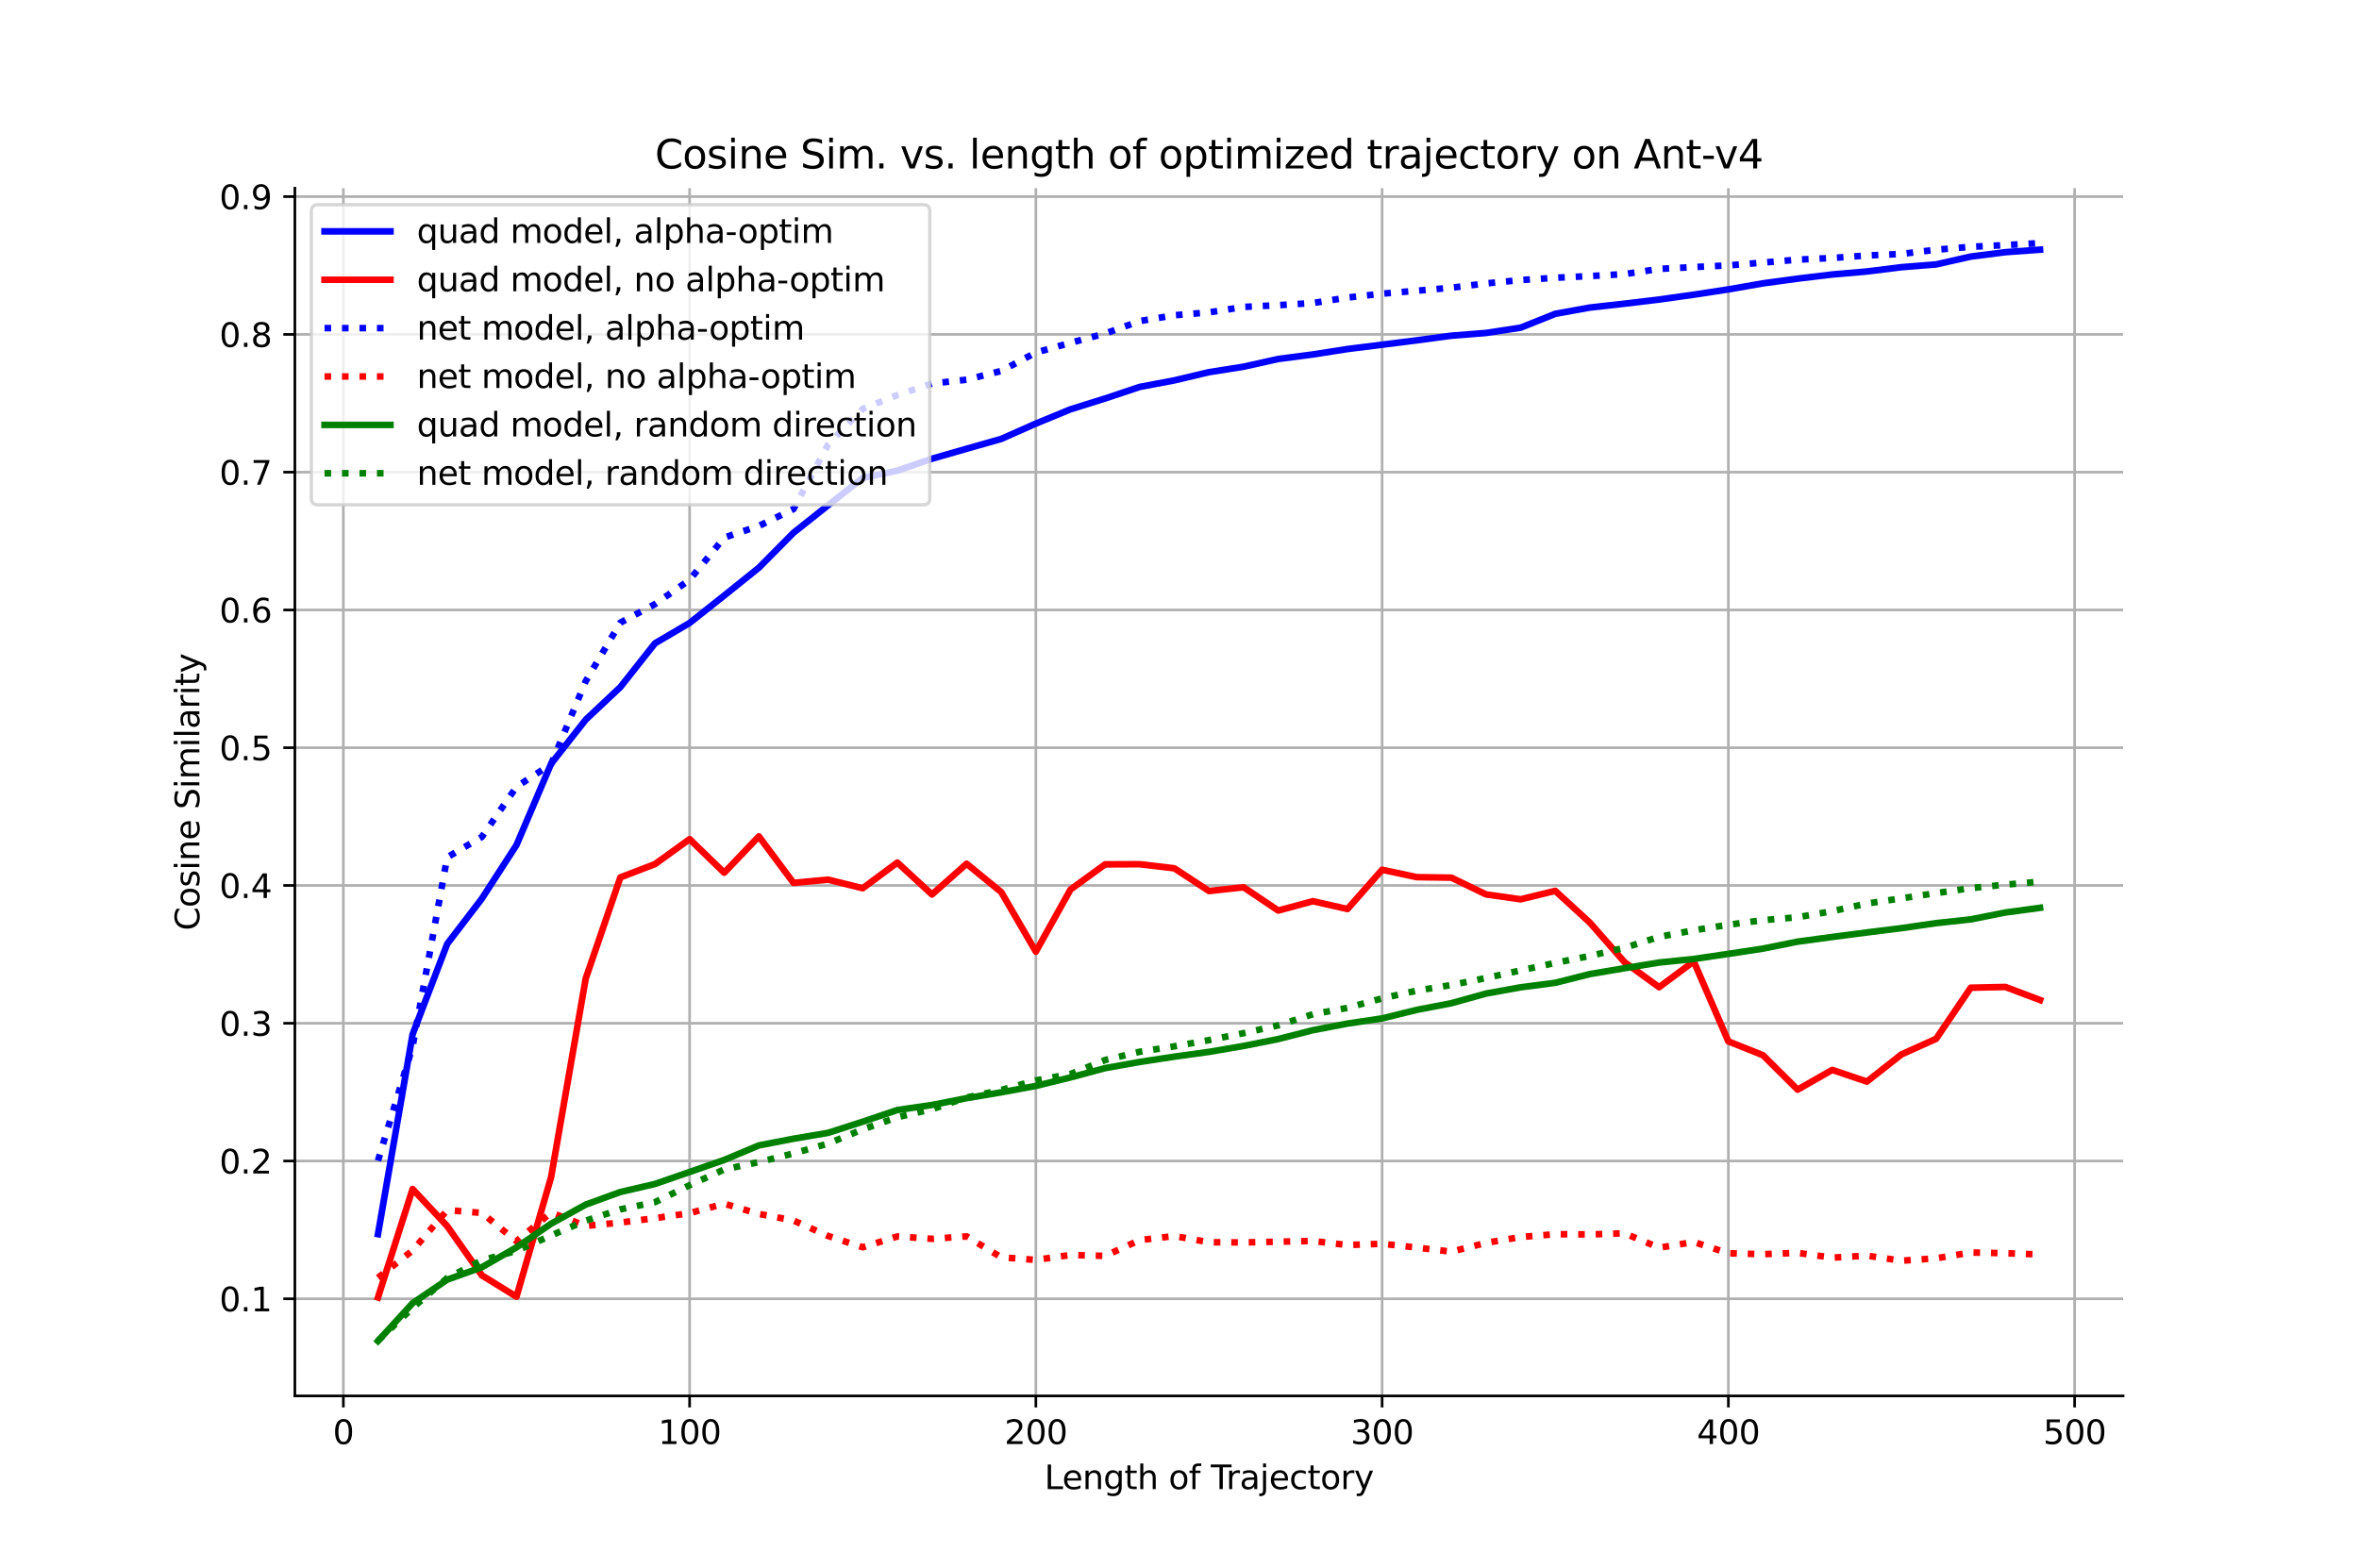 <?xml version="1.0" encoding="utf-8" standalone="no"?>
<!DOCTYPE svg PUBLIC "-//W3C//DTD SVG 1.1//EN"
  "http://www.w3.org/Graphics/SVG/1.1/DTD/svg11.dtd">
<svg xmlns:xlink="http://www.w3.org/1999/xlink" width="715.68pt" height="475.92pt" viewBox="0 0 715.68 475.92" xmlns="http://www.w3.org/2000/svg" version="1.1">
 <defs>
  <style type="text/css">*{stroke-linejoin: round; stroke-linecap: butt}</style>
 </defs>
 <g id="figure_1">
  <g id="patch_1">
   <path d="M 0 475.92 
L 715.68 475.92 
L 715.68 0 
L 0 0 
z
" style="fill: #ffffff"/>
  </g>
  <g id="axes_1">
   <g id="patch_2">
    <path d="M 89.46 423.569 
L 644.112 423.569 
L 644.112 57.11 
L 89.46 57.11 
z
" style="fill: #ffffff"/>
   </g>
   <g id="matplotlib.axis_1">
    <g id="xtick_1">
     <g id="line2d_1">
      <path d="M 104.167 423.569 
L 104.167 57.11 
" clip-path="url(#p87e4eaa9a8)" style="fill: none; stroke: #b0b0b0; stroke-width: 0.8; stroke-linecap: square"/>
     </g>
     <g id="line2d_2">
      <defs>
       <path id="mef952bd15e" d="M 0 0 
L 0 3.5 
" style="stroke: #000000; stroke-width: 0.8"/>
      </defs>
      <g>
       <use xlink:href="#mef952bd15e" x="104.167" y="423.569" style="stroke: #000000; stroke-width: 0.8"/>
      </g>
     </g>
     <g id="text_1">
      <!-- 0 -->
      <g transform="translate(100.985 438.167)scale(0.1 -0.1)">
       <defs>
        <path id="DejaVuSans-30" d="M 2034 4250 
Q 1547 4250 1301 3770 
Q 1056 3291 1056 2328 
Q 1056 1369 1301 889 
Q 1547 409 2034 409 
Q 2525 409 2770 889 
Q 3016 1369 3016 2328 
Q 3016 3291 2770 3770 
Q 2525 4250 2034 4250 
z
M 2034 4750 
Q 2819 4750 3233 4129 
Q 3647 3509 3647 2328 
Q 3647 1150 3233 529 
Q 2819 -91 2034 -91 
Q 1250 -91 836 529 
Q 422 1150 422 2328 
Q 422 3509 836 4129 
Q 1250 4750 2034 4750 
z
" transform="scale(0.016)"/>
       </defs>
       <use xlink:href="#DejaVuSans-30"/>
      </g>
     </g>
    </g>
    <g id="xtick_2">
     <g id="line2d_3">
      <path d="M 209.214 423.569 
L 209.214 57.11 
" clip-path="url(#p87e4eaa9a8)" style="fill: none; stroke: #b0b0b0; stroke-width: 0.8; stroke-linecap: square"/>
     </g>
     <g id="line2d_4">
      <g>
       <use xlink:href="#mef952bd15e" x="209.214" y="423.569" style="stroke: #000000; stroke-width: 0.8"/>
      </g>
     </g>
     <g id="text_2">
      <!-- 100 -->
      <g transform="translate(199.671 438.167)scale(0.1 -0.1)">
       <defs>
        <path id="DejaVuSans-31" d="M 794 531 
L 1825 531 
L 1825 4091 
L 703 3866 
L 703 4441 
L 1819 4666 
L 2450 4666 
L 2450 531 
L 3481 531 
L 3481 0 
L 794 0 
L 794 531 
z
" transform="scale(0.016)"/>
       </defs>
       <use xlink:href="#DejaVuSans-31"/>
       <use xlink:href="#DejaVuSans-30" x="63.623"/>
       <use xlink:href="#DejaVuSans-30" x="127.246"/>
      </g>
     </g>
    </g>
    <g id="xtick_3">
     <g id="line2d_5">
      <path d="M 314.262 423.569 
L 314.262 57.11 
" clip-path="url(#p87e4eaa9a8)" style="fill: none; stroke: #b0b0b0; stroke-width: 0.8; stroke-linecap: square"/>
     </g>
     <g id="line2d_6">
      <g>
       <use xlink:href="#mef952bd15e" x="314.262" y="423.569" style="stroke: #000000; stroke-width: 0.8"/>
      </g>
     </g>
     <g id="text_3">
      <!-- 200 -->
      <g transform="translate(304.718 438.167)scale(0.1 -0.1)">
       <defs>
        <path id="DejaVuSans-32" d="M 1228 531 
L 3431 531 
L 3431 0 
L 469 0 
L 469 531 
Q 828 903 1448 1529 
Q 2069 2156 2228 2338 
Q 2531 2678 2651 2914 
Q 2772 3150 2772 3378 
Q 2772 3750 2511 3984 
Q 2250 4219 1831 4219 
Q 1534 4219 1204 4116 
Q 875 4013 500 3803 
L 500 4441 
Q 881 4594 1212 4672 
Q 1544 4750 1819 4750 
Q 2544 4750 2975 4387 
Q 3406 4025 3406 3419 
Q 3406 3131 3298 2873 
Q 3191 2616 2906 2266 
Q 2828 2175 2409 1742 
Q 1991 1309 1228 531 
z
" transform="scale(0.016)"/>
       </defs>
       <use xlink:href="#DejaVuSans-32"/>
       <use xlink:href="#DejaVuSans-30" x="63.623"/>
       <use xlink:href="#DejaVuSans-30" x="127.246"/>
      </g>
     </g>
    </g>
    <g id="xtick_4">
     <g id="line2d_7">
      <path d="M 419.31 423.569 
L 419.31 57.11 
" clip-path="url(#p87e4eaa9a8)" style="fill: none; stroke: #b0b0b0; stroke-width: 0.8; stroke-linecap: square"/>
     </g>
     <g id="line2d_8">
      <g>
       <use xlink:href="#mef952bd15e" x="419.31" y="423.569" style="stroke: #000000; stroke-width: 0.8"/>
      </g>
     </g>
     <g id="text_4">
      <!-- 300 -->
      <g transform="translate(409.766 438.167)scale(0.1 -0.1)">
       <defs>
        <path id="DejaVuSans-33" d="M 2597 2516 
Q 3050 2419 3304 2112 
Q 3559 1806 3559 1356 
Q 3559 666 3084 287 
Q 2609 -91 1734 -91 
Q 1441 -91 1130 -33 
Q 819 25 488 141 
L 488 750 
Q 750 597 1062 519 
Q 1375 441 1716 441 
Q 2309 441 2620 675 
Q 2931 909 2931 1356 
Q 2931 1769 2642 2001 
Q 2353 2234 1838 2234 
L 1294 2234 
L 1294 2753 
L 1863 2753 
Q 2328 2753 2575 2939 
Q 2822 3125 2822 3475 
Q 2822 3834 2567 4026 
Q 2313 4219 1838 4219 
Q 1578 4219 1281 4162 
Q 984 4106 628 3988 
L 628 4550 
Q 988 4650 1302 4700 
Q 1616 4750 1894 4750 
Q 2613 4750 3031 4423 
Q 3450 4097 3450 3541 
Q 3450 3153 3228 2886 
Q 3006 2619 2597 2516 
z
" transform="scale(0.016)"/>
       </defs>
       <use xlink:href="#DejaVuSans-33"/>
       <use xlink:href="#DejaVuSans-30" x="63.623"/>
       <use xlink:href="#DejaVuSans-30" x="127.246"/>
      </g>
     </g>
    </g>
    <g id="xtick_5">
     <g id="line2d_9">
      <path d="M 524.358 423.569 
L 524.358 57.11 
" clip-path="url(#p87e4eaa9a8)" style="fill: none; stroke: #b0b0b0; stroke-width: 0.8; stroke-linecap: square"/>
     </g>
     <g id="line2d_10">
      <g>
       <use xlink:href="#mef952bd15e" x="524.358" y="423.569" style="stroke: #000000; stroke-width: 0.8"/>
      </g>
     </g>
     <g id="text_5">
      <!-- 400 -->
      <g transform="translate(514.814 438.167)scale(0.1 -0.1)">
       <defs>
        <path id="DejaVuSans-34" d="M 2419 4116 
L 825 1625 
L 2419 1625 
L 2419 4116 
z
M 2253 4666 
L 3047 4666 
L 3047 1625 
L 3713 1625 
L 3713 1100 
L 3047 1100 
L 3047 0 
L 2419 0 
L 2419 1100 
L 313 1100 
L 313 1709 
L 2253 4666 
z
" transform="scale(0.016)"/>
       </defs>
       <use xlink:href="#DejaVuSans-34"/>
       <use xlink:href="#DejaVuSans-30" x="63.623"/>
       <use xlink:href="#DejaVuSans-30" x="127.246"/>
      </g>
     </g>
    </g>
    <g id="xtick_6">
     <g id="line2d_11">
      <path d="M 629.405 423.569 
L 629.405 57.11 
" clip-path="url(#p87e4eaa9a8)" style="fill: none; stroke: #b0b0b0; stroke-width: 0.8; stroke-linecap: square"/>
     </g>
     <g id="line2d_12">
      <g>
       <use xlink:href="#mef952bd15e" x="629.405" y="423.569" style="stroke: #000000; stroke-width: 0.8"/>
      </g>
     </g>
     <g id="text_6">
      <!-- 500 -->
      <g transform="translate(619.862 438.167)scale(0.1 -0.1)">
       <defs>
        <path id="DejaVuSans-35" d="M 691 4666 
L 3169 4666 
L 3169 4134 
L 1269 4134 
L 1269 2991 
Q 1406 3038 1543 3061 
Q 1681 3084 1819 3084 
Q 2600 3084 3056 2656 
Q 3513 2228 3513 1497 
Q 3513 744 3044 326 
Q 2575 -91 1722 -91 
Q 1428 -91 1123 -41 
Q 819 9 494 109 
L 494 744 
Q 775 591 1075 516 
Q 1375 441 1709 441 
Q 2250 441 2565 725 
Q 2881 1009 2881 1497 
Q 2881 1984 2565 2268 
Q 2250 2553 1709 2553 
Q 1456 2553 1204 2497 
Q 953 2441 691 2322 
L 691 4666 
z
" transform="scale(0.016)"/>
       </defs>
       <use xlink:href="#DejaVuSans-35"/>
       <use xlink:href="#DejaVuSans-30" x="63.623"/>
       <use xlink:href="#DejaVuSans-30" x="127.246"/>
      </g>
     </g>
    </g>
    <g id="text_7">
     <!-- Length of Trajectory -->
     <g transform="translate(316.856 451.845)scale(0.1 -0.1)">
      <defs>
       <path id="DejaVuSans-4c" d="M 628 4666 
L 1259 4666 
L 1259 531 
L 3531 531 
L 3531 0 
L 628 0 
L 628 4666 
z
" transform="scale(0.016)"/>
       <path id="DejaVuSans-65" d="M 3597 1894 
L 3597 1613 
L 953 1613 
Q 991 1019 1311 708 
Q 1631 397 2203 397 
Q 2534 397 2845 478 
Q 3156 559 3463 722 
L 3463 178 
Q 3153 47 2828 -22 
Q 2503 -91 2169 -91 
Q 1331 -91 842 396 
Q 353 884 353 1716 
Q 353 2575 817 3079 
Q 1281 3584 2069 3584 
Q 2775 3584 3186 3129 
Q 3597 2675 3597 1894 
z
M 3022 2063 
Q 3016 2534 2758 2815 
Q 2500 3097 2075 3097 
Q 1594 3097 1305 2825 
Q 1016 2553 972 2059 
L 3022 2063 
z
" transform="scale(0.016)"/>
       <path id="DejaVuSans-6e" d="M 3513 2113 
L 3513 0 
L 2938 0 
L 2938 2094 
Q 2938 2591 2744 2837 
Q 2550 3084 2163 3084 
Q 1697 3084 1428 2787 
Q 1159 2491 1159 1978 
L 1159 0 
L 581 0 
L 581 3500 
L 1159 3500 
L 1159 2956 
Q 1366 3272 1645 3428 
Q 1925 3584 2291 3584 
Q 2894 3584 3203 3211 
Q 3513 2838 3513 2113 
z
" transform="scale(0.016)"/>
       <path id="DejaVuSans-67" d="M 2906 1791 
Q 2906 2416 2648 2759 
Q 2391 3103 1925 3103 
Q 1463 3103 1205 2759 
Q 947 2416 947 1791 
Q 947 1169 1205 825 
Q 1463 481 1925 481 
Q 2391 481 2648 825 
Q 2906 1169 2906 1791 
z
M 3481 434 
Q 3481 -459 3084 -895 
Q 2688 -1331 1869 -1331 
Q 1566 -1331 1297 -1286 
Q 1028 -1241 775 -1147 
L 775 -588 
Q 1028 -725 1275 -790 
Q 1522 -856 1778 -856 
Q 2344 -856 2625 -561 
Q 2906 -266 2906 331 
L 2906 616 
Q 2728 306 2450 153 
Q 2172 0 1784 0 
Q 1141 0 747 490 
Q 353 981 353 1791 
Q 353 2603 747 3093 
Q 1141 3584 1784 3584 
Q 2172 3584 2450 3431 
Q 2728 3278 2906 2969 
L 2906 3500 
L 3481 3500 
L 3481 434 
z
" transform="scale(0.016)"/>
       <path id="DejaVuSans-74" d="M 1172 4494 
L 1172 3500 
L 2356 3500 
L 2356 3053 
L 1172 3053 
L 1172 1153 
Q 1172 725 1289 603 
Q 1406 481 1766 481 
L 2356 481 
L 2356 0 
L 1766 0 
Q 1100 0 847 248 
Q 594 497 594 1153 
L 594 3053 
L 172 3053 
L 172 3500 
L 594 3500 
L 594 4494 
L 1172 4494 
z
" transform="scale(0.016)"/>
       <path id="DejaVuSans-68" d="M 3513 2113 
L 3513 0 
L 2938 0 
L 2938 2094 
Q 2938 2591 2744 2837 
Q 2550 3084 2163 3084 
Q 1697 3084 1428 2787 
Q 1159 2491 1159 1978 
L 1159 0 
L 581 0 
L 581 4863 
L 1159 4863 
L 1159 2956 
Q 1366 3272 1645 3428 
Q 1925 3584 2291 3584 
Q 2894 3584 3203 3211 
Q 3513 2838 3513 2113 
z
" transform="scale(0.016)"/>
       <path id="DejaVuSans-20" transform="scale(0.016)"/>
       <path id="DejaVuSans-6f" d="M 1959 3097 
Q 1497 3097 1228 2736 
Q 959 2375 959 1747 
Q 959 1119 1226 758 
Q 1494 397 1959 397 
Q 2419 397 2687 759 
Q 2956 1122 2956 1747 
Q 2956 2369 2687 2733 
Q 2419 3097 1959 3097 
z
M 1959 3584 
Q 2709 3584 3137 3096 
Q 3566 2609 3566 1747 
Q 3566 888 3137 398 
Q 2709 -91 1959 -91 
Q 1206 -91 779 398 
Q 353 888 353 1747 
Q 353 2609 779 3096 
Q 1206 3584 1959 3584 
z
" transform="scale(0.016)"/>
       <path id="DejaVuSans-66" d="M 2375 4863 
L 2375 4384 
L 1825 4384 
Q 1516 4384 1395 4259 
Q 1275 4134 1275 3809 
L 1275 3500 
L 2222 3500 
L 2222 3053 
L 1275 3053 
L 1275 0 
L 697 0 
L 697 3053 
L 147 3053 
L 147 3500 
L 697 3500 
L 697 3744 
Q 697 4328 969 4595 
Q 1241 4863 1831 4863 
L 2375 4863 
z
" transform="scale(0.016)"/>
       <path id="DejaVuSans-54" d="M -19 4666 
L 3928 4666 
L 3928 4134 
L 2272 4134 
L 2272 0 
L 1638 0 
L 1638 4134 
L -19 4134 
L -19 4666 
z
" transform="scale(0.016)"/>
       <path id="DejaVuSans-72" d="M 2631 2963 
Q 2534 3019 2420 3045 
Q 2306 3072 2169 3072 
Q 1681 3072 1420 2755 
Q 1159 2438 1159 1844 
L 1159 0 
L 581 0 
L 581 3500 
L 1159 3500 
L 1159 2956 
Q 1341 3275 1631 3429 
Q 1922 3584 2338 3584 
Q 2397 3584 2469 3576 
Q 2541 3569 2628 3553 
L 2631 2963 
z
" transform="scale(0.016)"/>
       <path id="DejaVuSans-61" d="M 2194 1759 
Q 1497 1759 1228 1600 
Q 959 1441 959 1056 
Q 959 750 1161 570 
Q 1363 391 1709 391 
Q 2188 391 2477 730 
Q 2766 1069 2766 1631 
L 2766 1759 
L 2194 1759 
z
M 3341 1997 
L 3341 0 
L 2766 0 
L 2766 531 
Q 2569 213 2275 61 
Q 1981 -91 1556 -91 
Q 1019 -91 701 211 
Q 384 513 384 1019 
Q 384 1609 779 1909 
Q 1175 2209 1959 2209 
L 2766 2209 
L 2766 2266 
Q 2766 2663 2505 2880 
Q 2244 3097 1772 3097 
Q 1472 3097 1187 3025 
Q 903 2953 641 2809 
L 641 3341 
Q 956 3463 1253 3523 
Q 1550 3584 1831 3584 
Q 2591 3584 2966 3190 
Q 3341 2797 3341 1997 
z
" transform="scale(0.016)"/>
       <path id="DejaVuSans-6a" d="M 603 3500 
L 1178 3500 
L 1178 -63 
Q 1178 -731 923 -1031 
Q 669 -1331 103 -1331 
L -116 -1331 
L -116 -844 
L 38 -844 
Q 366 -844 484 -692 
Q 603 -541 603 -63 
L 603 3500 
z
M 603 4863 
L 1178 4863 
L 1178 4134 
L 603 4134 
L 603 4863 
z
" transform="scale(0.016)"/>
       <path id="DejaVuSans-63" d="M 3122 3366 
L 3122 2828 
Q 2878 2963 2633 3030 
Q 2388 3097 2138 3097 
Q 1578 3097 1268 2742 
Q 959 2388 959 1747 
Q 959 1106 1268 751 
Q 1578 397 2138 397 
Q 2388 397 2633 464 
Q 2878 531 3122 666 
L 3122 134 
Q 2881 22 2623 -34 
Q 2366 -91 2075 -91 
Q 1284 -91 818 406 
Q 353 903 353 1747 
Q 353 2603 823 3093 
Q 1294 3584 2113 3584 
Q 2378 3584 2631 3529 
Q 2884 3475 3122 3366 
z
" transform="scale(0.016)"/>
       <path id="DejaVuSans-79" d="M 2059 -325 
Q 1816 -950 1584 -1140 
Q 1353 -1331 966 -1331 
L 506 -1331 
L 506 -850 
L 844 -850 
Q 1081 -850 1212 -737 
Q 1344 -625 1503 -206 
L 1606 56 
L 191 3500 
L 800 3500 
L 1894 763 
L 2988 3500 
L 3597 3500 
L 2059 -325 
z
" transform="scale(0.016)"/>
      </defs>
      <use xlink:href="#DejaVuSans-4c"/>
      <use xlink:href="#DejaVuSans-65" x="53.963"/>
      <use xlink:href="#DejaVuSans-6e" x="115.486"/>
      <use xlink:href="#DejaVuSans-67" x="178.865"/>
      <use xlink:href="#DejaVuSans-74" x="242.342"/>
      <use xlink:href="#DejaVuSans-68" x="281.551"/>
      <use xlink:href="#DejaVuSans-20" x="344.93"/>
      <use xlink:href="#DejaVuSans-6f" x="376.717"/>
      <use xlink:href="#DejaVuSans-66" x="437.898"/>
      <use xlink:href="#DejaVuSans-20" x="473.104"/>
      <use xlink:href="#DejaVuSans-54" x="504.891"/>
      <use xlink:href="#DejaVuSans-72" x="551.225"/>
      <use xlink:href="#DejaVuSans-61" x="592.338"/>
      <use xlink:href="#DejaVuSans-6a" x="653.617"/>
      <use xlink:href="#DejaVuSans-65" x="681.4"/>
      <use xlink:href="#DejaVuSans-63" x="742.924"/>
      <use xlink:href="#DejaVuSans-74" x="797.904"/>
      <use xlink:href="#DejaVuSans-6f" x="837.113"/>
      <use xlink:href="#DejaVuSans-72" x="898.295"/>
      <use xlink:href="#DejaVuSans-79" x="939.408"/>
     </g>
    </g>
   </g>
   <g id="matplotlib.axis_2">
    <g id="ytick_1">
     <g id="line2d_13">
      <path d="M 89.46 394.095 
L 644.112 394.095 
" clip-path="url(#p87e4eaa9a8)" style="fill: none; stroke: #b0b0b0; stroke-width: 0.8; stroke-linecap: square"/>
     </g>
     <g id="line2d_14">
      <defs>
       <path id="mc1b124b478" d="M 0 0 
L -3.5 0 
" style="stroke: #000000; stroke-width: 0.8"/>
      </defs>
      <g>
       <use xlink:href="#mc1b124b478" x="89.46" y="394.095" style="stroke: #000000; stroke-width: 0.8"/>
      </g>
     </g>
     <g id="text_8">
      <!-- 0.1 -->
      <g transform="translate(66.557 397.895)scale(0.1 -0.1)">
       <defs>
        <path id="DejaVuSans-2e" d="M 684 794 
L 1344 794 
L 1344 0 
L 684 0 
L 684 794 
z
" transform="scale(0.016)"/>
       </defs>
       <use xlink:href="#DejaVuSans-30"/>
       <use xlink:href="#DejaVuSans-2e" x="63.623"/>
       <use xlink:href="#DejaVuSans-31" x="95.41"/>
      </g>
     </g>
    </g>
    <g id="ytick_2">
     <g id="line2d_15">
      <path d="M 89.46 352.292 
L 644.112 352.292 
" clip-path="url(#p87e4eaa9a8)" style="fill: none; stroke: #b0b0b0; stroke-width: 0.8; stroke-linecap: square"/>
     </g>
     <g id="line2d_16">
      <g>
       <use xlink:href="#mc1b124b478" x="89.46" y="352.292" style="stroke: #000000; stroke-width: 0.8"/>
      </g>
     </g>
     <g id="text_9">
      <!-- 0.2 -->
      <g transform="translate(66.557 356.091)scale(0.1 -0.1)">
       <use xlink:href="#DejaVuSans-30"/>
       <use xlink:href="#DejaVuSans-2e" x="63.623"/>
       <use xlink:href="#DejaVuSans-32" x="95.41"/>
      </g>
     </g>
    </g>
    <g id="ytick_3">
     <g id="line2d_17">
      <path d="M 89.46 310.488 
L 644.112 310.488 
" clip-path="url(#p87e4eaa9a8)" style="fill: none; stroke: #b0b0b0; stroke-width: 0.8; stroke-linecap: square"/>
     </g>
     <g id="line2d_18">
      <g>
       <use xlink:href="#mc1b124b478" x="89.46" y="310.488" style="stroke: #000000; stroke-width: 0.8"/>
      </g>
     </g>
     <g id="text_10">
      <!-- 0.3 -->
      <g transform="translate(66.557 314.287)scale(0.1 -0.1)">
       <use xlink:href="#DejaVuSans-30"/>
       <use xlink:href="#DejaVuSans-2e" x="63.623"/>
       <use xlink:href="#DejaVuSans-33" x="95.41"/>
      </g>
     </g>
    </g>
    <g id="ytick_4">
     <g id="line2d_19">
      <path d="M 89.46 268.684 
L 644.112 268.684 
" clip-path="url(#p87e4eaa9a8)" style="fill: none; stroke: #b0b0b0; stroke-width: 0.8; stroke-linecap: square"/>
     </g>
     <g id="line2d_20">
      <g>
       <use xlink:href="#mc1b124b478" x="89.46" y="268.684" style="stroke: #000000; stroke-width: 0.8"/>
      </g>
     </g>
     <g id="text_11">
      <!-- 0.4 -->
      <g transform="translate(66.557 272.484)scale(0.1 -0.1)">
       <use xlink:href="#DejaVuSans-30"/>
       <use xlink:href="#DejaVuSans-2e" x="63.623"/>
       <use xlink:href="#DejaVuSans-34" x="95.41"/>
      </g>
     </g>
    </g>
    <g id="ytick_5">
     <g id="line2d_21">
      <path d="M 89.46 226.881 
L 644.112 226.881 
" clip-path="url(#p87e4eaa9a8)" style="fill: none; stroke: #b0b0b0; stroke-width: 0.8; stroke-linecap: square"/>
     </g>
     <g id="line2d_22">
      <g>
       <use xlink:href="#mc1b124b478" x="89.46" y="226.881" style="stroke: #000000; stroke-width: 0.8"/>
      </g>
     </g>
     <g id="text_12">
      <!-- 0.5 -->
      <g transform="translate(66.557 230.68)scale(0.1 -0.1)">
       <use xlink:href="#DejaVuSans-30"/>
       <use xlink:href="#DejaVuSans-2e" x="63.623"/>
       <use xlink:href="#DejaVuSans-35" x="95.41"/>
      </g>
     </g>
    </g>
    <g id="ytick_6">
     <g id="line2d_23">
      <path d="M 89.46 185.077 
L 644.112 185.077 
" clip-path="url(#p87e4eaa9a8)" style="fill: none; stroke: #b0b0b0; stroke-width: 0.8; stroke-linecap: square"/>
     </g>
     <g id="line2d_24">
      <g>
       <use xlink:href="#mc1b124b478" x="89.46" y="185.077" style="stroke: #000000; stroke-width: 0.8"/>
      </g>
     </g>
     <g id="text_13">
      <!-- 0.6 -->
      <g transform="translate(66.557 188.876)scale(0.1 -0.1)">
       <defs>
        <path id="DejaVuSans-36" d="M 2113 2584 
Q 1688 2584 1439 2293 
Q 1191 2003 1191 1497 
Q 1191 994 1439 701 
Q 1688 409 2113 409 
Q 2538 409 2786 701 
Q 3034 994 3034 1497 
Q 3034 2003 2786 2293 
Q 2538 2584 2113 2584 
z
M 3366 4563 
L 3366 3988 
Q 3128 4100 2886 4159 
Q 2644 4219 2406 4219 
Q 1781 4219 1451 3797 
Q 1122 3375 1075 2522 
Q 1259 2794 1537 2939 
Q 1816 3084 2150 3084 
Q 2853 3084 3261 2657 
Q 3669 2231 3669 1497 
Q 3669 778 3244 343 
Q 2819 -91 2113 -91 
Q 1303 -91 875 529 
Q 447 1150 447 2328 
Q 447 3434 972 4092 
Q 1497 4750 2381 4750 
Q 2619 4750 2861 4703 
Q 3103 4656 3366 4563 
z
" transform="scale(0.016)"/>
       </defs>
       <use xlink:href="#DejaVuSans-30"/>
       <use xlink:href="#DejaVuSans-2e" x="63.623"/>
       <use xlink:href="#DejaVuSans-36" x="95.41"/>
      </g>
     </g>
    </g>
    <g id="ytick_7">
     <g id="line2d_25">
      <path d="M 89.46 143.273 
L 644.112 143.273 
" clip-path="url(#p87e4eaa9a8)" style="fill: none; stroke: #b0b0b0; stroke-width: 0.8; stroke-linecap: square"/>
     </g>
     <g id="line2d_26">
      <g>
       <use xlink:href="#mc1b124b478" x="89.46" y="143.273" style="stroke: #000000; stroke-width: 0.8"/>
      </g>
     </g>
     <g id="text_14">
      <!-- 0.7 -->
      <g transform="translate(66.557 147.073)scale(0.1 -0.1)">
       <defs>
        <path id="DejaVuSans-37" d="M 525 4666 
L 3525 4666 
L 3525 4397 
L 1831 0 
L 1172 0 
L 2766 4134 
L 525 4134 
L 525 4666 
z
" transform="scale(0.016)"/>
       </defs>
       <use xlink:href="#DejaVuSans-30"/>
       <use xlink:href="#DejaVuSans-2e" x="63.623"/>
       <use xlink:href="#DejaVuSans-37" x="95.41"/>
      </g>
     </g>
    </g>
    <g id="ytick_8">
     <g id="line2d_27">
      <path d="M 89.46 101.47 
L 644.112 101.47 
" clip-path="url(#p87e4eaa9a8)" style="fill: none; stroke: #b0b0b0; stroke-width: 0.8; stroke-linecap: square"/>
     </g>
     <g id="line2d_28">
      <g>
       <use xlink:href="#mc1b124b478" x="89.46" y="101.47" style="stroke: #000000; stroke-width: 0.8"/>
      </g>
     </g>
     <g id="text_15">
      <!-- 0.8 -->
      <g transform="translate(66.557 105.269)scale(0.1 -0.1)">
       <defs>
        <path id="DejaVuSans-38" d="M 2034 2216 
Q 1584 2216 1326 1975 
Q 1069 1734 1069 1313 
Q 1069 891 1326 650 
Q 1584 409 2034 409 
Q 2484 409 2743 651 
Q 3003 894 3003 1313 
Q 3003 1734 2745 1975 
Q 2488 2216 2034 2216 
z
M 1403 2484 
Q 997 2584 770 2862 
Q 544 3141 544 3541 
Q 544 4100 942 4425 
Q 1341 4750 2034 4750 
Q 2731 4750 3128 4425 
Q 3525 4100 3525 3541 
Q 3525 3141 3298 2862 
Q 3072 2584 2669 2484 
Q 3125 2378 3379 2068 
Q 3634 1759 3634 1313 
Q 3634 634 3220 271 
Q 2806 -91 2034 -91 
Q 1263 -91 848 271 
Q 434 634 434 1313 
Q 434 1759 690 2068 
Q 947 2378 1403 2484 
z
M 1172 3481 
Q 1172 3119 1398 2916 
Q 1625 2713 2034 2713 
Q 2441 2713 2670 2916 
Q 2900 3119 2900 3481 
Q 2900 3844 2670 4047 
Q 2441 4250 2034 4250 
Q 1625 4250 1398 4047 
Q 1172 3844 1172 3481 
z
" transform="scale(0.016)"/>
       </defs>
       <use xlink:href="#DejaVuSans-30"/>
       <use xlink:href="#DejaVuSans-2e" x="63.623"/>
       <use xlink:href="#DejaVuSans-38" x="95.41"/>
      </g>
     </g>
    </g>
    <g id="ytick_9">
     <g id="line2d_29">
      <path d="M 89.46 59.666 
L 644.112 59.666 
" clip-path="url(#p87e4eaa9a8)" style="fill: none; stroke: #b0b0b0; stroke-width: 0.8; stroke-linecap: square"/>
     </g>
     <g id="line2d_30">
      <g>
       <use xlink:href="#mc1b124b478" x="89.46" y="59.666" style="stroke: #000000; stroke-width: 0.8"/>
      </g>
     </g>
     <g id="text_16">
      <!-- 0.9 -->
      <g transform="translate(66.557 63.465)scale(0.1 -0.1)">
       <defs>
        <path id="DejaVuSans-39" d="M 703 97 
L 703 672 
Q 941 559 1184 500 
Q 1428 441 1663 441 
Q 2288 441 2617 861 
Q 2947 1281 2994 2138 
Q 2813 1869 2534 1725 
Q 2256 1581 1919 1581 
Q 1219 1581 811 2004 
Q 403 2428 403 3163 
Q 403 3881 828 4315 
Q 1253 4750 1959 4750 
Q 2769 4750 3195 4129 
Q 3622 3509 3622 2328 
Q 3622 1225 3098 567 
Q 2575 -91 1691 -91 
Q 1453 -91 1209 -44 
Q 966 3 703 97 
z
M 1959 2075 
Q 2384 2075 2632 2365 
Q 2881 2656 2881 3163 
Q 2881 3666 2632 3958 
Q 2384 4250 1959 4250 
Q 1534 4250 1286 3958 
Q 1038 3666 1038 3163 
Q 1038 2656 1286 2365 
Q 1534 2075 1959 2075 
z
" transform="scale(0.016)"/>
       </defs>
       <use xlink:href="#DejaVuSans-30"/>
       <use xlink:href="#DejaVuSans-2e" x="63.623"/>
       <use xlink:href="#DejaVuSans-39" x="95.41"/>
      </g>
     </g>
    </g>
    <g id="text_17">
     <!-- Cosine Similarity -->
     <g transform="translate(60.477 282.358)rotate(-90)scale(0.1 -0.1)">
      <defs>
       <path id="DejaVuSans-43" d="M 4122 4306 
L 4122 3641 
Q 3803 3938 3442 4084 
Q 3081 4231 2675 4231 
Q 1875 4231 1450 3742 
Q 1025 3253 1025 2328 
Q 1025 1406 1450 917 
Q 1875 428 2675 428 
Q 3081 428 3442 575 
Q 3803 722 4122 1019 
L 4122 359 
Q 3791 134 3420 21 
Q 3050 -91 2638 -91 
Q 1578 -91 968 557 
Q 359 1206 359 2328 
Q 359 3453 968 4101 
Q 1578 4750 2638 4750 
Q 3056 4750 3426 4639 
Q 3797 4528 4122 4306 
z
" transform="scale(0.016)"/>
       <path id="DejaVuSans-73" d="M 2834 3397 
L 2834 2853 
Q 2591 2978 2328 3040 
Q 2066 3103 1784 3103 
Q 1356 3103 1142 2972 
Q 928 2841 928 2578 
Q 928 2378 1081 2264 
Q 1234 2150 1697 2047 
L 1894 2003 
Q 2506 1872 2764 1633 
Q 3022 1394 3022 966 
Q 3022 478 2636 193 
Q 2250 -91 1575 -91 
Q 1294 -91 989 -36 
Q 684 19 347 128 
L 347 722 
Q 666 556 975 473 
Q 1284 391 1588 391 
Q 1994 391 2212 530 
Q 2431 669 2431 922 
Q 2431 1156 2273 1281 
Q 2116 1406 1581 1522 
L 1381 1569 
Q 847 1681 609 1914 
Q 372 2147 372 2553 
Q 372 3047 722 3315 
Q 1072 3584 1716 3584 
Q 2034 3584 2315 3537 
Q 2597 3491 2834 3397 
z
" transform="scale(0.016)"/>
       <path id="DejaVuSans-69" d="M 603 3500 
L 1178 3500 
L 1178 0 
L 603 0 
L 603 3500 
z
M 603 4863 
L 1178 4863 
L 1178 4134 
L 603 4134 
L 603 4863 
z
" transform="scale(0.016)"/>
       <path id="DejaVuSans-53" d="M 3425 4513 
L 3425 3897 
Q 3066 4069 2747 4153 
Q 2428 4238 2131 4238 
Q 1616 4238 1336 4038 
Q 1056 3838 1056 3469 
Q 1056 3159 1242 3001 
Q 1428 2844 1947 2747 
L 2328 2669 
Q 3034 2534 3370 2195 
Q 3706 1856 3706 1288 
Q 3706 609 3251 259 
Q 2797 -91 1919 -91 
Q 1588 -91 1214 -16 
Q 841 59 441 206 
L 441 856 
Q 825 641 1194 531 
Q 1563 422 1919 422 
Q 2459 422 2753 634 
Q 3047 847 3047 1241 
Q 3047 1584 2836 1778 
Q 2625 1972 2144 2069 
L 1759 2144 
Q 1053 2284 737 2584 
Q 422 2884 422 3419 
Q 422 4038 858 4394 
Q 1294 4750 2059 4750 
Q 2388 4750 2728 4690 
Q 3069 4631 3425 4513 
z
" transform="scale(0.016)"/>
       <path id="DejaVuSans-6d" d="M 3328 2828 
Q 3544 3216 3844 3400 
Q 4144 3584 4550 3584 
Q 5097 3584 5394 3201 
Q 5691 2819 5691 2113 
L 5691 0 
L 5113 0 
L 5113 2094 
Q 5113 2597 4934 2840 
Q 4756 3084 4391 3084 
Q 3944 3084 3684 2787 
Q 3425 2491 3425 1978 
L 3425 0 
L 2847 0 
L 2847 2094 
Q 2847 2600 2669 2842 
Q 2491 3084 2119 3084 
Q 1678 3084 1418 2786 
Q 1159 2488 1159 1978 
L 1159 0 
L 581 0 
L 581 3500 
L 1159 3500 
L 1159 2956 
Q 1356 3278 1631 3431 
Q 1906 3584 2284 3584 
Q 2666 3584 2933 3390 
Q 3200 3197 3328 2828 
z
" transform="scale(0.016)"/>
       <path id="DejaVuSans-6c" d="M 603 4863 
L 1178 4863 
L 1178 0 
L 603 0 
L 603 4863 
z
" transform="scale(0.016)"/>
      </defs>
      <use xlink:href="#DejaVuSans-43"/>
      <use xlink:href="#DejaVuSans-6f" x="69.824"/>
      <use xlink:href="#DejaVuSans-73" x="131.006"/>
      <use xlink:href="#DejaVuSans-69" x="183.105"/>
      <use xlink:href="#DejaVuSans-6e" x="210.889"/>
      <use xlink:href="#DejaVuSans-65" x="274.268"/>
      <use xlink:href="#DejaVuSans-20" x="335.791"/>
      <use xlink:href="#DejaVuSans-53" x="367.578"/>
      <use xlink:href="#DejaVuSans-69" x="431.055"/>
      <use xlink:href="#DejaVuSans-6d" x="458.838"/>
      <use xlink:href="#DejaVuSans-69" x="556.25"/>
      <use xlink:href="#DejaVuSans-6c" x="584.033"/>
      <use xlink:href="#DejaVuSans-61" x="611.816"/>
      <use xlink:href="#DejaVuSans-72" x="673.096"/>
      <use xlink:href="#DejaVuSans-69" x="714.209"/>
      <use xlink:href="#DejaVuSans-74" x="741.992"/>
      <use xlink:href="#DejaVuSans-79" x="781.201"/>
     </g>
    </g>
   </g>
   <g id="line2d_31">
    <path d="M 114.671 374.488 
L 125.176 313.85 
L 135.681 286.403 
L 146.186 272.671 
L 156.691 256.416 
L 167.195 231.745 
L 177.7 218.374 
L 188.205 208.492 
L 198.71 195.205 
L 209.214 189.027 
L 219.719 180.702 
L 230.224 172.264 
L 240.729 161.663 
L 251.233 153.318 
L 261.738 145.027 
L 272.243 142.804 
L 282.748 139.189 
L 293.253 136.17 
L 303.757 133.182 
L 314.262 128.526 
L 324.767 124.202 
L 335.272 120.913 
L 345.776 117.403 
L 356.281 115.417 
L 366.786 112.93 
L 377.291 111.268 
L 387.796 108.924 
L 398.3 107.554 
L 408.805 105.908 
L 419.31 104.595 
L 429.815 103.27 
L 440.319 101.862 
L 450.824 101.033 
L 461.329 99.43 
L 471.834 95.22 
L 482.339 93.321 
L 492.843 92.146 
L 503.348 90.888 
L 513.853 89.415 
L 524.358 87.811 
L 534.862 85.977 
L 545.367 84.546 
L 555.872 83.287 
L 566.377 82.378 
L 576.881 81.071 
L 587.386 80.231 
L 597.891 77.854 
L 608.396 76.519 
L 618.901 75.759 
" clip-path="url(#p87e4eaa9a8)" style="fill: none; stroke: #0000ff; stroke-width: 2; stroke-linecap: square"/>
   </g>
   <g id="line2d_32">
    <path d="M 114.671 393.705 
L 125.176 360.789 
L 135.681 372.056 
L 146.186 386.985 
L 156.691 393.465 
L 167.195 357.188 
L 177.7 296.91 
L 188.205 266.233 
L 198.71 262.203 
L 209.214 254.622 
L 219.719 264.813 
L 230.224 253.79 
L 240.729 267.892 
L 251.233 266.916 
L 261.738 269.522 
L 272.243 261.732 
L 282.748 271.417 
L 293.253 262.09 
L 303.757 270.687 
L 314.262 288.766 
L 324.767 269.915 
L 335.272 262.279 
L 345.776 262.231 
L 356.281 263.471 
L 366.786 270.368 
L 377.291 269.229 
L 387.796 276.296 
L 398.3 273.451 
L 408.805 275.825 
L 419.31 263.912 
L 429.815 266.156 
L 440.319 266.313 
L 450.824 271.384 
L 461.329 272.88 
L 471.834 270.322 
L 482.339 279.954 
L 492.843 291.942 
L 503.348 299.543 
L 513.853 291.719 
L 524.358 315.996 
L 534.862 320.192 
L 545.367 330.633 
L 555.872 324.65 
L 566.377 328.195 
L 576.881 319.937 
L 587.386 315.21 
L 597.891 299.706 
L 608.396 299.475 
L 618.901 303.438 
" clip-path="url(#p87e4eaa9a8)" style="fill: none; stroke: #ff0000; stroke-width: 2; stroke-linecap: square"/>
   </g>
   <g id="line2d_33">
    <path d="M 114.671 352.208 
L 125.176 317.533 
L 135.681 260.126 
L 146.186 253.947 
L 156.691 238.732 
L 167.195 231.866 
L 177.7 206.688 
L 188.205 188.934 
L 198.71 183.304 
L 209.214 175.947 
L 219.719 163.123 
L 230.224 159.59 
L 240.729 154.474 
L 251.233 134.875 
L 261.738 124.075 
L 272.243 119.865 
L 282.748 116.37 
L 293.253 115.215 
L 303.757 112.557 
L 314.262 106.977 
L 324.767 104.013 
L 335.272 101.206 
L 345.776 97.423 
L 356.281 95.657 
L 366.786 94.785 
L 377.291 93.132 
L 387.796 92.605 
L 398.3 91.955 
L 408.805 90.289 
L 419.31 89.111 
L 429.815 88.219 
L 440.319 87.303 
L 450.824 86.001 
L 461.329 84.977 
L 471.834 84.285 
L 482.339 83.77 
L 492.843 83.172 
L 503.348 81.595 
L 513.853 81.04 
L 524.358 80.527 
L 534.862 79.673 
L 545.367 78.783 
L 555.872 78.279 
L 566.377 77.53 
L 576.881 77.053 
L 587.386 75.772 
L 597.891 74.886 
L 608.396 74.372 
L 618.901 73.768 
" clip-path="url(#p87e4eaa9a8)" style="fill: none; stroke-dasharray: 2,3.3; stroke-dashoffset: 0; stroke: #0000ff; stroke-width: 2"/>
   </g>
   <g id="line2d_34">
    <path d="M 114.671 387.71 
L 125.176 379.437 
L 135.681 367.185 
L 146.186 368.04 
L 156.691 376.621 
L 167.195 367.931 
L 177.7 371.985 
L 188.205 370.978 
L 198.71 369.635 
L 209.214 368.11 
L 219.719 365.239 
L 230.224 368.343 
L 240.729 370.335 
L 251.233 375.039 
L 261.738 378.46 
L 272.243 375.177 
L 282.748 375.896 
L 293.253 375.162 
L 303.757 381.508 
L 314.262 382.297 
L 324.767 380.801 
L 335.272 381.074 
L 345.776 376.283 
L 356.281 375.057 
L 366.786 376.941 
L 377.291 376.995 
L 387.796 376.771 
L 398.3 376.554 
L 408.805 377.793 
L 419.31 377.399 
L 429.815 378.552 
L 440.319 379.808 
L 450.824 377.126 
L 461.329 375.362 
L 471.834 374.491 
L 482.339 374.573 
L 492.843 374.223 
L 503.348 378.59 
L 513.853 376.859 
L 524.358 380.281 
L 534.862 380.564 
L 545.367 380.163 
L 555.872 381.612 
L 566.377 381.007 
L 576.881 382.542 
L 587.386 381.819 
L 597.891 380.053 
L 608.396 380.267 
L 618.901 380.644 
" clip-path="url(#p87e4eaa9a8)" style="fill: none; stroke-dasharray: 2,3.3; stroke-dashoffset: 0; stroke: #ff0000; stroke-width: 2"/>
   </g>
   <g id="line2d_35">
    <path d="M 114.671 406.912 
L 125.176 395.42 
L 135.681 388.289 
L 146.186 384.523 
L 156.691 378.498 
L 167.195 371.317 
L 177.7 365.512 
L 188.205 361.694 
L 198.71 359.256 
L 209.214 355.615 
L 219.719 351.962 
L 230.224 347.555 
L 240.729 345.529 
L 251.233 343.746 
L 261.738 340.355 
L 272.243 336.813 
L 282.748 335.284 
L 293.253 333.226 
L 303.757 331.443 
L 314.262 329.507 
L 324.767 326.925 
L 335.272 324.109 
L 345.776 322.233 
L 356.281 320.624 
L 366.786 319.175 
L 377.291 317.377 
L 387.796 315.284 
L 398.3 312.598 
L 408.805 310.586 
L 419.31 309.016 
L 429.815 306.428 
L 440.319 304.405 
L 450.824 301.483 
L 461.329 299.579 
L 471.834 298.221 
L 482.339 295.562 
L 492.843 293.787 
L 503.348 292.063 
L 513.853 290.985 
L 524.358 289.436 
L 534.862 287.84 
L 545.367 285.725 
L 555.872 284.309 
L 566.377 282.938 
L 576.881 281.632 
L 587.386 280.107 
L 597.891 278.972 
L 608.396 276.882 
L 618.901 275.458 
" clip-path="url(#p87e4eaa9a8)" style="fill: none; stroke: #008000; stroke-width: 2; stroke-linecap: square"/>
   </g>
   <g id="line2d_36">
    <path d="M 114.671 406.811 
L 125.176 396.844 
L 135.681 387.787 
L 146.186 382.432 
L 156.691 379.552 
L 167.195 374.881 
L 177.7 370.382 
L 188.205 366.961 
L 198.71 364.781 
L 209.214 359.628 
L 219.719 354.845 
L 230.224 352.625 
L 240.729 349.98 
L 251.233 346.995 
L 261.738 342.683 
L 272.243 339.004 
L 282.748 336.562 
L 293.253 333.021 
L 303.757 330.734 
L 314.262 327.831 
L 324.767 325.895 
L 335.272 321.651 
L 345.776 319.14 
L 356.281 317.49 
L 366.786 315.609 
L 377.291 313.491 
L 387.796 311.13 
L 398.3 307.752 
L 408.805 305.817 
L 419.31 302.928 
L 429.815 300.595 
L 440.319 298.89 
L 450.824 296.766 
L 461.329 294.455 
L 471.834 292.182 
L 482.339 290.06 
L 492.843 287.606 
L 503.348 284.275 
L 513.853 282.282 
L 524.358 280.599 
L 534.862 279.208 
L 545.367 278.322 
L 555.872 276.484 
L 566.377 274.162 
L 576.881 272.579 
L 587.386 271.003 
L 597.891 269.488 
L 608.396 268.431 
L 618.901 267.53 
" clip-path="url(#p87e4eaa9a8)" style="fill: none; stroke-dasharray: 2,3.3; stroke-dashoffset: 0; stroke: #008000; stroke-width: 2"/>
   </g>
   <g id="patch_3">
    <path d="M 89.46 423.569 
L 89.46 57.11 
" style="fill: none; stroke: #000000; stroke-width: 0.8; stroke-linejoin: miter; stroke-linecap: square"/>
   </g>
   <g id="patch_4">
    <path d="M 89.46 423.569 
L 644.112 423.569 
" style="fill: none; stroke: #000000; stroke-width: 0.8; stroke-linejoin: miter; stroke-linecap: square"/>
   </g>
   <g id="text_18">
    <!-- Cosine Sim. vs. length of optimized trajectory on Ant-v4 -->
    <g transform="translate(198.7 51.11)scale(0.12 -0.12)">
     <defs>
      <path id="DejaVuSans-76" d="M 191 3500 
L 800 3500 
L 1894 563 
L 2988 3500 
L 3597 3500 
L 2284 0 
L 1503 0 
L 191 3500 
z
" transform="scale(0.016)"/>
      <path id="DejaVuSans-70" d="M 1159 525 
L 1159 -1331 
L 581 -1331 
L 581 3500 
L 1159 3500 
L 1159 2969 
Q 1341 3281 1617 3432 
Q 1894 3584 2278 3584 
Q 2916 3584 3314 3078 
Q 3713 2572 3713 1747 
Q 3713 922 3314 415 
Q 2916 -91 2278 -91 
Q 1894 -91 1617 61 
Q 1341 213 1159 525 
z
M 3116 1747 
Q 3116 2381 2855 2742 
Q 2594 3103 2138 3103 
Q 1681 3103 1420 2742 
Q 1159 2381 1159 1747 
Q 1159 1113 1420 752 
Q 1681 391 2138 391 
Q 2594 391 2855 752 
Q 3116 1113 3116 1747 
z
" transform="scale(0.016)"/>
      <path id="DejaVuSans-7a" d="M 353 3500 
L 3084 3500 
L 3084 2975 
L 922 459 
L 3084 459 
L 3084 0 
L 275 0 
L 275 525 
L 2438 3041 
L 353 3041 
L 353 3500 
z
" transform="scale(0.016)"/>
      <path id="DejaVuSans-64" d="M 2906 2969 
L 2906 4863 
L 3481 4863 
L 3481 0 
L 2906 0 
L 2906 525 
Q 2725 213 2448 61 
Q 2172 -91 1784 -91 
Q 1150 -91 751 415 
Q 353 922 353 1747 
Q 353 2572 751 3078 
Q 1150 3584 1784 3584 
Q 2172 3584 2448 3432 
Q 2725 3281 2906 2969 
z
M 947 1747 
Q 947 1113 1208 752 
Q 1469 391 1925 391 
Q 2381 391 2643 752 
Q 2906 1113 2906 1747 
Q 2906 2381 2643 2742 
Q 2381 3103 1925 3103 
Q 1469 3103 1208 2742 
Q 947 2381 947 1747 
z
" transform="scale(0.016)"/>
      <path id="DejaVuSans-41" d="M 2188 4044 
L 1331 1722 
L 3047 1722 
L 2188 4044 
z
M 1831 4666 
L 2547 4666 
L 4325 0 
L 3669 0 
L 3244 1197 
L 1141 1197 
L 716 0 
L 50 0 
L 1831 4666 
z
" transform="scale(0.016)"/>
      <path id="DejaVuSans-2d" d="M 313 2009 
L 1997 2009 
L 1997 1497 
L 313 1497 
L 313 2009 
z
" transform="scale(0.016)"/>
     </defs>
     <use xlink:href="#DejaVuSans-43"/>
     <use xlink:href="#DejaVuSans-6f" x="69.824"/>
     <use xlink:href="#DejaVuSans-73" x="131.006"/>
     <use xlink:href="#DejaVuSans-69" x="183.105"/>
     <use xlink:href="#DejaVuSans-6e" x="210.889"/>
     <use xlink:href="#DejaVuSans-65" x="274.268"/>
     <use xlink:href="#DejaVuSans-20" x="335.791"/>
     <use xlink:href="#DejaVuSans-53" x="367.578"/>
     <use xlink:href="#DejaVuSans-69" x="431.055"/>
     <use xlink:href="#DejaVuSans-6d" x="458.838"/>
     <use xlink:href="#DejaVuSans-2e" x="556.25"/>
     <use xlink:href="#DejaVuSans-20" x="588.037"/>
     <use xlink:href="#DejaVuSans-76" x="619.824"/>
     <use xlink:href="#DejaVuSans-73" x="679.004"/>
     <use xlink:href="#DejaVuSans-2e" x="731.104"/>
     <use xlink:href="#DejaVuSans-20" x="762.891"/>
     <use xlink:href="#DejaVuSans-6c" x="794.678"/>
     <use xlink:href="#DejaVuSans-65" x="822.461"/>
     <use xlink:href="#DejaVuSans-6e" x="883.984"/>
     <use xlink:href="#DejaVuSans-67" x="947.363"/>
     <use xlink:href="#DejaVuSans-74" x="1010.84"/>
     <use xlink:href="#DejaVuSans-68" x="1050.049"/>
     <use xlink:href="#DejaVuSans-20" x="1113.428"/>
     <use xlink:href="#DejaVuSans-6f" x="1145.215"/>
     <use xlink:href="#DejaVuSans-66" x="1206.396"/>
     <use xlink:href="#DejaVuSans-20" x="1241.602"/>
     <use xlink:href="#DejaVuSans-6f" x="1273.389"/>
     <use xlink:href="#DejaVuSans-70" x="1334.57"/>
     <use xlink:href="#DejaVuSans-74" x="1398.047"/>
     <use xlink:href="#DejaVuSans-69" x="1437.256"/>
     <use xlink:href="#DejaVuSans-6d" x="1465.039"/>
     <use xlink:href="#DejaVuSans-69" x="1562.451"/>
     <use xlink:href="#DejaVuSans-7a" x="1590.234"/>
     <use xlink:href="#DejaVuSans-65" x="1642.725"/>
     <use xlink:href="#DejaVuSans-64" x="1704.248"/>
     <use xlink:href="#DejaVuSans-20" x="1767.725"/>
     <use xlink:href="#DejaVuSans-74" x="1799.512"/>
     <use xlink:href="#DejaVuSans-72" x="1838.721"/>
     <use xlink:href="#DejaVuSans-61" x="1879.834"/>
     <use xlink:href="#DejaVuSans-6a" x="1941.113"/>
     <use xlink:href="#DejaVuSans-65" x="1968.896"/>
     <use xlink:href="#DejaVuSans-63" x="2030.42"/>
     <use xlink:href="#DejaVuSans-74" x="2085.4"/>
     <use xlink:href="#DejaVuSans-6f" x="2124.609"/>
     <use xlink:href="#DejaVuSans-72" x="2185.791"/>
     <use xlink:href="#DejaVuSans-79" x="2226.904"/>
     <use xlink:href="#DejaVuSans-20" x="2286.084"/>
     <use xlink:href="#DejaVuSans-6f" x="2317.871"/>
     <use xlink:href="#DejaVuSans-6e" x="2379.053"/>
     <use xlink:href="#DejaVuSans-20" x="2442.432"/>
     <use xlink:href="#DejaVuSans-41" x="2474.219"/>
     <use xlink:href="#DejaVuSans-6e" x="2542.627"/>
     <use xlink:href="#DejaVuSans-74" x="2606.006"/>
     <use xlink:href="#DejaVuSans-2d" x="2645.215"/>
     <use xlink:href="#DejaVuSans-76" x="2678.674"/>
     <use xlink:href="#DejaVuSans-34" x="2737.854"/>
    </g>
   </g>
   <g id="legend_1">
    <g id="patch_5">
     <path d="M 96.46 153.179 
L 280.077 153.179 
Q 282.077 153.179 282.077 151.179 
L 282.077 64.11 
Q 282.077 62.11 280.077 62.11 
L 96.46 62.11 
Q 94.46 62.11 94.46 64.11 
L 94.46 151.179 
Q 94.46 153.179 96.46 153.179 
z
" style="fill: #ffffff; opacity: 0.8; stroke: #cccccc; stroke-linejoin: miter"/>
    </g>
    <g id="line2d_37">
     <path d="M 98.46 70.209 
L 108.46 70.209 
L 118.46 70.209 
" style="fill: none; stroke: #0000ff; stroke-width: 2; stroke-linecap: square"/>
    </g>
    <g id="text_19">
     <!-- quad model, alpha-optim -->
     <g transform="translate(126.46 73.709)scale(0.1 -0.1)">
      <defs>
       <path id="DejaVuSans-71" d="M 947 1747 
Q 947 1113 1208 752 
Q 1469 391 1925 391 
Q 2381 391 2643 752 
Q 2906 1113 2906 1747 
Q 2906 2381 2643 2742 
Q 2381 3103 1925 3103 
Q 1469 3103 1208 2742 
Q 947 2381 947 1747 
z
M 2906 525 
Q 2725 213 2448 61 
Q 2172 -91 1784 -91 
Q 1150 -91 751 415 
Q 353 922 353 1747 
Q 353 2572 751 3078 
Q 1150 3584 1784 3584 
Q 2172 3584 2448 3432 
Q 2725 3281 2906 2969 
L 2906 3500 
L 3481 3500 
L 3481 -1331 
L 2906 -1331 
L 2906 525 
z
" transform="scale(0.016)"/>
       <path id="DejaVuSans-75" d="M 544 1381 
L 544 3500 
L 1119 3500 
L 1119 1403 
Q 1119 906 1312 657 
Q 1506 409 1894 409 
Q 2359 409 2629 706 
Q 2900 1003 2900 1516 
L 2900 3500 
L 3475 3500 
L 3475 0 
L 2900 0 
L 2900 538 
Q 2691 219 2414 64 
Q 2138 -91 1772 -91 
Q 1169 -91 856 284 
Q 544 659 544 1381 
z
M 1991 3584 
L 1991 3584 
z
" transform="scale(0.016)"/>
       <path id="DejaVuSans-2c" d="M 750 794 
L 1409 794 
L 1409 256 
L 897 -744 
L 494 -744 
L 750 256 
L 750 794 
z
" transform="scale(0.016)"/>
      </defs>
      <use xlink:href="#DejaVuSans-71"/>
      <use xlink:href="#DejaVuSans-75" x="63.477"/>
      <use xlink:href="#DejaVuSans-61" x="126.855"/>
      <use xlink:href="#DejaVuSans-64" x="188.135"/>
      <use xlink:href="#DejaVuSans-20" x="251.611"/>
      <use xlink:href="#DejaVuSans-6d" x="283.398"/>
      <use xlink:href="#DejaVuSans-6f" x="380.811"/>
      <use xlink:href="#DejaVuSans-64" x="441.992"/>
      <use xlink:href="#DejaVuSans-65" x="505.469"/>
      <use xlink:href="#DejaVuSans-6c" x="566.992"/>
      <use xlink:href="#DejaVuSans-2c" x="594.775"/>
      <use xlink:href="#DejaVuSans-20" x="626.562"/>
      <use xlink:href="#DejaVuSans-61" x="658.35"/>
      <use xlink:href="#DejaVuSans-6c" x="719.629"/>
      <use xlink:href="#DejaVuSans-70" x="747.412"/>
      <use xlink:href="#DejaVuSans-68" x="810.889"/>
      <use xlink:href="#DejaVuSans-61" x="874.268"/>
      <use xlink:href="#DejaVuSans-2d" x="935.547"/>
      <use xlink:href="#DejaVuSans-6f" x="973.506"/>
      <use xlink:href="#DejaVuSans-70" x="1034.688"/>
      <use xlink:href="#DejaVuSans-74" x="1098.164"/>
      <use xlink:href="#DejaVuSans-69" x="1137.373"/>
      <use xlink:href="#DejaVuSans-6d" x="1165.156"/>
     </g>
    </g>
    <g id="line2d_38">
     <path d="M 98.46 84.887 
L 108.46 84.887 
L 118.46 84.887 
" style="fill: none; stroke: #ff0000; stroke-width: 2; stroke-linecap: square"/>
    </g>
    <g id="text_20">
     <!-- quad model, no alpha-optim -->
     <g transform="translate(126.46 88.387)scale(0.1 -0.1)">
      <use xlink:href="#DejaVuSans-71"/>
      <use xlink:href="#DejaVuSans-75" x="63.477"/>
      <use xlink:href="#DejaVuSans-61" x="126.855"/>
      <use xlink:href="#DejaVuSans-64" x="188.135"/>
      <use xlink:href="#DejaVuSans-20" x="251.611"/>
      <use xlink:href="#DejaVuSans-6d" x="283.398"/>
      <use xlink:href="#DejaVuSans-6f" x="380.811"/>
      <use xlink:href="#DejaVuSans-64" x="441.992"/>
      <use xlink:href="#DejaVuSans-65" x="505.469"/>
      <use xlink:href="#DejaVuSans-6c" x="566.992"/>
      <use xlink:href="#DejaVuSans-2c" x="594.775"/>
      <use xlink:href="#DejaVuSans-20" x="626.562"/>
      <use xlink:href="#DejaVuSans-6e" x="658.35"/>
      <use xlink:href="#DejaVuSans-6f" x="721.729"/>
      <use xlink:href="#DejaVuSans-20" x="782.91"/>
      <use xlink:href="#DejaVuSans-61" x="814.697"/>
      <use xlink:href="#DejaVuSans-6c" x="875.977"/>
      <use xlink:href="#DejaVuSans-70" x="903.76"/>
      <use xlink:href="#DejaVuSans-68" x="967.236"/>
      <use xlink:href="#DejaVuSans-61" x="1030.615"/>
      <use xlink:href="#DejaVuSans-2d" x="1091.895"/>
      <use xlink:href="#DejaVuSans-6f" x="1129.854"/>
      <use xlink:href="#DejaVuSans-70" x="1191.035"/>
      <use xlink:href="#DejaVuSans-74" x="1254.512"/>
      <use xlink:href="#DejaVuSans-69" x="1293.721"/>
      <use xlink:href="#DejaVuSans-6d" x="1321.504"/>
     </g>
    </g>
    <g id="line2d_39">
     <path d="M 98.46 99.565 
L 108.46 99.565 
L 118.46 99.565 
" style="fill: none; stroke-dasharray: 2,3.3; stroke-dashoffset: 0; stroke: #0000ff; stroke-width: 2"/>
    </g>
    <g id="text_21">
     <!-- net model, alpha-optim -->
     <g transform="translate(126.46 103.065)scale(0.1 -0.1)">
      <use xlink:href="#DejaVuSans-6e"/>
      <use xlink:href="#DejaVuSans-65" x="63.379"/>
      <use xlink:href="#DejaVuSans-74" x="124.902"/>
      <use xlink:href="#DejaVuSans-20" x="164.111"/>
      <use xlink:href="#DejaVuSans-6d" x="195.898"/>
      <use xlink:href="#DejaVuSans-6f" x="293.311"/>
      <use xlink:href="#DejaVuSans-64" x="354.492"/>
      <use xlink:href="#DejaVuSans-65" x="417.969"/>
      <use xlink:href="#DejaVuSans-6c" x="479.492"/>
      <use xlink:href="#DejaVuSans-2c" x="507.275"/>
      <use xlink:href="#DejaVuSans-20" x="539.062"/>
      <use xlink:href="#DejaVuSans-61" x="570.85"/>
      <use xlink:href="#DejaVuSans-6c" x="632.129"/>
      <use xlink:href="#DejaVuSans-70" x="659.912"/>
      <use xlink:href="#DejaVuSans-68" x="723.389"/>
      <use xlink:href="#DejaVuSans-61" x="786.768"/>
      <use xlink:href="#DejaVuSans-2d" x="848.047"/>
      <use xlink:href="#DejaVuSans-6f" x="886.006"/>
      <use xlink:href="#DejaVuSans-70" x="947.188"/>
      <use xlink:href="#DejaVuSans-74" x="1010.664"/>
      <use xlink:href="#DejaVuSans-69" x="1049.873"/>
      <use xlink:href="#DejaVuSans-6d" x="1077.656"/>
     </g>
    </g>
    <g id="line2d_40">
     <path d="M 98.46 114.243 
L 108.46 114.243 
L 118.46 114.243 
" style="fill: none; stroke-dasharray: 2,3.3; stroke-dashoffset: 0; stroke: #ff0000; stroke-width: 2"/>
    </g>
    <g id="text_22">
     <!-- net model, no alpha-optim -->
     <g transform="translate(126.46 117.743)scale(0.1 -0.1)">
      <use xlink:href="#DejaVuSans-6e"/>
      <use xlink:href="#DejaVuSans-65" x="63.379"/>
      <use xlink:href="#DejaVuSans-74" x="124.902"/>
      <use xlink:href="#DejaVuSans-20" x="164.111"/>
      <use xlink:href="#DejaVuSans-6d" x="195.898"/>
      <use xlink:href="#DejaVuSans-6f" x="293.311"/>
      <use xlink:href="#DejaVuSans-64" x="354.492"/>
      <use xlink:href="#DejaVuSans-65" x="417.969"/>
      <use xlink:href="#DejaVuSans-6c" x="479.492"/>
      <use xlink:href="#DejaVuSans-2c" x="507.275"/>
      <use xlink:href="#DejaVuSans-20" x="539.062"/>
      <use xlink:href="#DejaVuSans-6e" x="570.85"/>
      <use xlink:href="#DejaVuSans-6f" x="634.229"/>
      <use xlink:href="#DejaVuSans-20" x="695.41"/>
      <use xlink:href="#DejaVuSans-61" x="727.197"/>
      <use xlink:href="#DejaVuSans-6c" x="788.477"/>
      <use xlink:href="#DejaVuSans-70" x="816.26"/>
      <use xlink:href="#DejaVuSans-68" x="879.736"/>
      <use xlink:href="#DejaVuSans-61" x="943.115"/>
      <use xlink:href="#DejaVuSans-2d" x="1004.395"/>
      <use xlink:href="#DejaVuSans-6f" x="1042.354"/>
      <use xlink:href="#DejaVuSans-70" x="1103.535"/>
      <use xlink:href="#DejaVuSans-74" x="1167.012"/>
      <use xlink:href="#DejaVuSans-69" x="1206.221"/>
      <use xlink:href="#DejaVuSans-6d" x="1234.004"/>
     </g>
    </g>
    <g id="line2d_41">
     <path d="M 98.46 128.921 
L 108.46 128.921 
L 118.46 128.921 
" style="fill: none; stroke: #008000; stroke-width: 2; stroke-linecap: square"/>
    </g>
    <g id="text_23">
     <!-- quad model, random direction -->
     <g transform="translate(126.46 132.421)scale(0.1 -0.1)">
      <use xlink:href="#DejaVuSans-71"/>
      <use xlink:href="#DejaVuSans-75" x="63.477"/>
      <use xlink:href="#DejaVuSans-61" x="126.855"/>
      <use xlink:href="#DejaVuSans-64" x="188.135"/>
      <use xlink:href="#DejaVuSans-20" x="251.611"/>
      <use xlink:href="#DejaVuSans-6d" x="283.398"/>
      <use xlink:href="#DejaVuSans-6f" x="380.811"/>
      <use xlink:href="#DejaVuSans-64" x="441.992"/>
      <use xlink:href="#DejaVuSans-65" x="505.469"/>
      <use xlink:href="#DejaVuSans-6c" x="566.992"/>
      <use xlink:href="#DejaVuSans-2c" x="594.775"/>
      <use xlink:href="#DejaVuSans-20" x="626.562"/>
      <use xlink:href="#DejaVuSans-72" x="658.35"/>
      <use xlink:href="#DejaVuSans-61" x="699.463"/>
      <use xlink:href="#DejaVuSans-6e" x="760.742"/>
      <use xlink:href="#DejaVuSans-64" x="824.121"/>
      <use xlink:href="#DejaVuSans-6f" x="887.598"/>
      <use xlink:href="#DejaVuSans-6d" x="948.779"/>
      <use xlink:href="#DejaVuSans-20" x="1046.191"/>
      <use xlink:href="#DejaVuSans-64" x="1077.979"/>
      <use xlink:href="#DejaVuSans-69" x="1141.455"/>
      <use xlink:href="#DejaVuSans-72" x="1169.238"/>
      <use xlink:href="#DejaVuSans-65" x="1208.102"/>
      <use xlink:href="#DejaVuSans-63" x="1269.625"/>
      <use xlink:href="#DejaVuSans-74" x="1324.605"/>
      <use xlink:href="#DejaVuSans-69" x="1363.814"/>
      <use xlink:href="#DejaVuSans-6f" x="1391.598"/>
      <use xlink:href="#DejaVuSans-6e" x="1452.779"/>
     </g>
    </g>
    <g id="line2d_42">
     <path d="M 98.46 143.599 
L 108.46 143.599 
L 118.46 143.599 
" style="fill: none; stroke-dasharray: 2,3.3; stroke-dashoffset: 0; stroke: #008000; stroke-width: 2"/>
    </g>
    <g id="text_24">
     <!-- net model, random direction -->
     <g transform="translate(126.46 147.099)scale(0.1 -0.1)">
      <use xlink:href="#DejaVuSans-6e"/>
      <use xlink:href="#DejaVuSans-65" x="63.379"/>
      <use xlink:href="#DejaVuSans-74" x="124.902"/>
      <use xlink:href="#DejaVuSans-20" x="164.111"/>
      <use xlink:href="#DejaVuSans-6d" x="195.898"/>
      <use xlink:href="#DejaVuSans-6f" x="293.311"/>
      <use xlink:href="#DejaVuSans-64" x="354.492"/>
      <use xlink:href="#DejaVuSans-65" x="417.969"/>
      <use xlink:href="#DejaVuSans-6c" x="479.492"/>
      <use xlink:href="#DejaVuSans-2c" x="507.275"/>
      <use xlink:href="#DejaVuSans-20" x="539.062"/>
      <use xlink:href="#DejaVuSans-72" x="570.85"/>
      <use xlink:href="#DejaVuSans-61" x="611.963"/>
      <use xlink:href="#DejaVuSans-6e" x="673.242"/>
      <use xlink:href="#DejaVuSans-64" x="736.621"/>
      <use xlink:href="#DejaVuSans-6f" x="800.098"/>
      <use xlink:href="#DejaVuSans-6d" x="861.279"/>
      <use xlink:href="#DejaVuSans-20" x="958.691"/>
      <use xlink:href="#DejaVuSans-64" x="990.479"/>
      <use xlink:href="#DejaVuSans-69" x="1053.955"/>
      <use xlink:href="#DejaVuSans-72" x="1081.738"/>
      <use xlink:href="#DejaVuSans-65" x="1120.602"/>
      <use xlink:href="#DejaVuSans-63" x="1182.125"/>
      <use xlink:href="#DejaVuSans-74" x="1237.105"/>
      <use xlink:href="#DejaVuSans-69" x="1276.314"/>
      <use xlink:href="#DejaVuSans-6f" x="1304.098"/>
      <use xlink:href="#DejaVuSans-6e" x="1365.279"/>
     </g>
    </g>
   </g>
  </g>
 </g>
 <defs>
  <clipPath id="p87e4eaa9a8">
   <rect x="89.46" y="57.11" width="554.652" height="366.458"/>
  </clipPath>
 </defs>
</svg>
